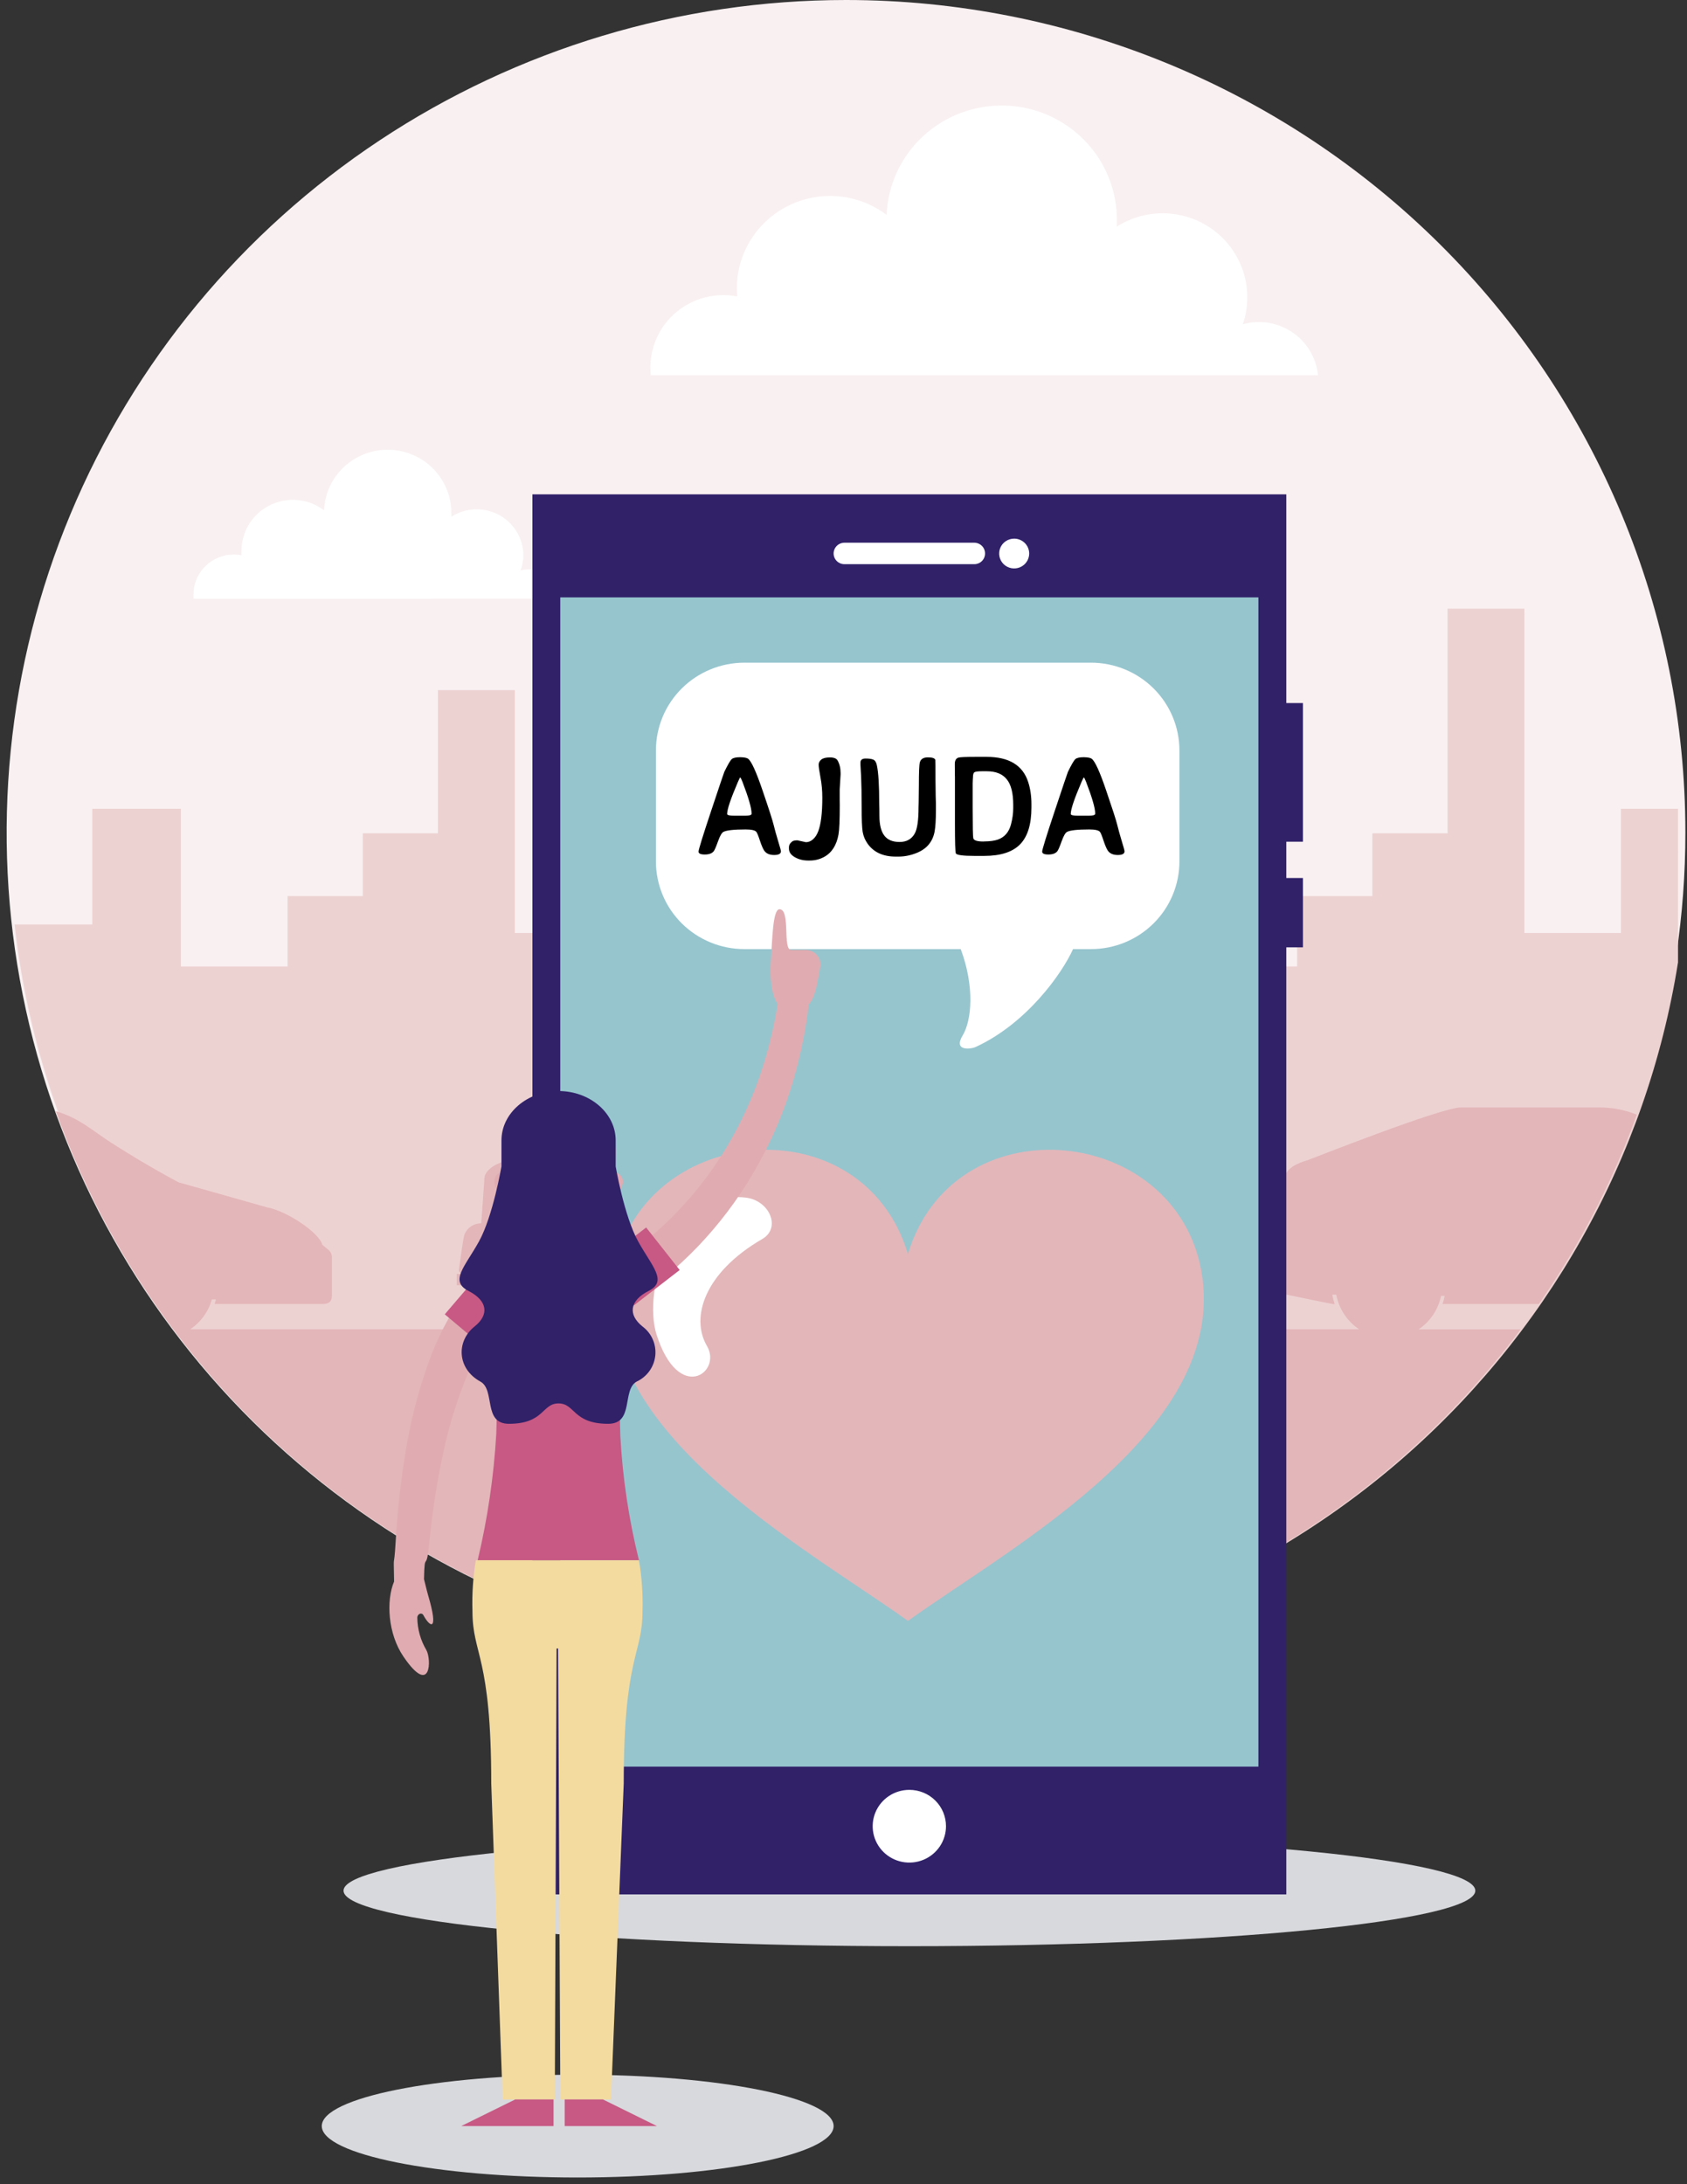 <svg width="238" height="308" viewBox="0 0 238 308" fill="none" xmlns="http://www.w3.org/2000/svg">
<rect x="0" y="0" width="238" height="308" fill="#333333" stroke="none"/>
<g style="mix-blend-mode:multiply">
<path d="M117.607 299.803C117.607 303.796 101.439 307.055 81.493 307.055C61.547 307.055 45.396 303.812 45.396 299.803C45.396 295.794 61.556 292.559 81.493 292.559C101.431 292.559 117.607 295.802 117.607 299.803Z" fill="#D8D9DD"/>
</g>
<g style="mix-blend-mode:multiply">
<path d="M208.136 266.61C208.136 270.938 172.385 274.437 128.297 274.437C84.208 274.437 48.465 270.938 48.465 266.61C48.465 262.281 84.208 258.774 128.313 258.774C172.417 258.774 208.136 262.281 208.136 266.61Z" fill="#D8D9DD"/>
</g>
<path d="M237.772 117.407C237.772 140.628 230.827 163.327 217.815 182.635C204.804 201.942 186.309 216.99 164.671 225.877C143.033 234.763 119.223 237.088 96.253 232.558C73.282 228.028 52.182 216.846 35.621 200.426C19.06 184.006 7.782 163.087 3.212 140.312C-1.357 117.537 0.988 93.93 9.951 72.477C18.914 51.024 34.092 32.688 53.565 19.787C73.039 6.886 95.934 0 119.355 0C150.761 0 180.881 12.37 203.089 34.388C225.296 56.406 237.772 86.269 237.772 117.407V117.407Z" fill="#F9F0F1"/>
<path d="M119.75 234.822C147.961 234.825 175.247 224.842 196.693 206.67C218.14 188.499 232.339 163.334 236.734 135.705V114.052H228.678V131.56H215.056V85.827H204.222V117.511H193.612V126.36H182.995V136.28H167.947V80.955H155.453V124.883H139.656V137.502H128.813V115.538H108.271V140.737H94.294V103.198H86.239V131.56H72.633V97.32H61.782V117.511H51.181V126.36H40.572V136.28H25.516V114.052H13.021V130.362H2.058C5.271 159.081 19.055 185.617 40.77 204.891C62.484 224.164 90.606 234.821 119.75 234.822V234.822Z" fill="#EDD2D2"/>
<path d="M119.556 103.51C119.53 103.271 119.517 103.031 119.516 102.791C119.52 101.034 120.227 99.35 121.482 98.108C122.737 96.867 124.437 96.17 126.21 96.17C126.637 96.169 127.063 96.209 127.483 96.29C127.483 96.042 127.483 95.802 127.483 95.555C127.49 93.982 127.938 92.443 128.777 91.108C129.616 89.774 130.813 88.697 132.233 87.998C133.654 87.298 135.243 87.004 136.822 87.148C138.401 87.293 139.909 87.869 141.177 88.814C141.329 86.091 142.545 83.534 144.567 81.686C146.59 79.838 149.259 78.845 152.008 78.917C154.757 78.988 157.37 80.12 159.292 82.071C161.213 84.022 162.292 86.638 162.299 89.365C162.299 89.541 162.299 89.709 162.299 89.876C163.652 89.013 165.243 88.589 166.85 88.662C168.457 88.735 170.002 89.301 171.27 90.283C172.538 91.265 173.467 92.613 173.928 94.142C174.389 95.67 174.359 97.303 173.843 98.814C174.61 98.601 175.415 98.558 176.2 98.686C176.986 98.815 177.734 99.113 178.391 99.559C179.049 100.005 179.599 100.589 180.005 101.269C180.41 101.948 180.661 102.708 180.738 103.494L119.556 103.51Z" fill="white"/>
<path d="M91.812 52.913C91.773 52.55 91.754 52.184 91.756 51.819C91.756 49.112 92.841 46.516 94.771 44.601C96.702 42.687 99.321 41.612 102.051 41.612C102.708 41.614 103.364 41.679 104.009 41.803C104.009 41.436 103.952 41.053 103.952 40.677C103.951 38.247 104.635 35.865 105.927 33.799C107.219 31.734 109.067 30.067 111.264 28.988C113.46 27.908 115.916 27.458 118.357 27.689C120.797 27.92 123.123 28.822 125.074 30.294C125.259 26.071 127.111 22.089 130.229 19.206C133.348 16.324 137.484 14.771 141.746 14.883C146.008 14.995 150.055 16.763 153.015 19.806C155.975 22.848 157.611 26.922 157.57 31.149C157.57 31.412 157.57 31.676 157.57 31.948C159.655 30.622 162.105 29.971 164.579 30.086C167.053 30.2 169.431 31.075 171.382 32.588C173.333 34.102 174.761 36.179 175.469 38.532C176.177 40.886 176.129 43.399 175.333 45.725C176.512 45.396 177.75 45.327 178.959 45.523C180.168 45.72 181.319 46.177 182.331 46.862C183.343 47.548 184.19 48.445 184.814 49.49C185.438 50.536 185.823 51.704 185.942 52.913H91.812Z" fill="white"/>
<path d="M27.295 84.437C27.295 84.238 27.295 84.038 27.295 83.838C27.295 82.342 27.894 80.907 28.961 79.848C30.027 78.79 31.474 78.194 32.983 78.192C33.348 78.194 33.712 78.228 34.07 78.295C34.058 78.088 34.058 77.88 34.07 77.672C34.07 75.766 34.834 73.938 36.194 72.59C37.553 71.242 39.397 70.484 41.32 70.484C42.911 70.481 44.458 71 45.719 71.962C45.814 69.624 46.834 67.416 48.558 65.818C50.282 64.22 52.571 63.358 54.931 63.42C57.291 63.482 59.531 64.462 61.167 66.149C62.803 67.836 63.704 70.093 63.675 72.433C63.675 72.577 63.675 72.721 63.675 72.864C64.67 72.226 65.821 71.867 67.005 71.823C68.19 71.779 69.365 72.053 70.405 72.615C71.446 73.178 72.315 74.008 72.919 75.019C73.524 76.03 73.842 77.184 73.841 78.359C73.82 79.071 73.684 79.775 73.438 80.444C73.843 80.335 74.26 80.278 74.679 80.276C75.83 80.275 76.941 80.698 77.794 81.465C78.647 82.231 79.182 83.285 79.294 84.421L27.295 84.437Z" fill="white"/>
<path d="M119.475 234.822C137.951 234.838 156.173 230.561 172.68 222.334C189.188 214.108 203.521 202.161 214.532 187.452H200.144C201.777 186.346 202.91 184.653 203.302 182.732H203.818C203.744 183.122 203.642 183.506 203.512 183.882H217.093C222.839 175.607 227.485 166.633 230.917 157.182C229.171 156.478 227.299 156.133 225.415 156.167H206.081C203.318 156.167 184.742 163.515 184.581 163.563C183.961 163.771 181.995 164.266 181.359 165.616C181.318 165.689 181.286 165.767 181.262 165.847C181.259 165.874 181.259 165.901 181.262 165.927C181.236 166.002 181.217 166.08 181.206 166.159V166.263C181.206 166.366 181.206 166.478 181.206 166.598L181.101 168.06L180.98 169.793L180.787 172.5C180.283 172.494 179.789 172.638 179.368 172.912C178.948 173.187 178.62 173.581 178.426 174.042C178.241 174.545 177.814 177.732 177.661 179.106C177.661 179.361 177.766 179.401 177.967 179.633H177.363V181.23H178.459C178.463 181.035 178.45 180.84 178.418 180.647C178.491 181.07 178.418 181.342 178.58 181.613C178.982 182.188 179.997 182.26 180.996 182.452C183.413 182.947 187.884 183.89 188.117 183.89H188.295C188.147 183.457 188.034 183.014 187.956 182.564H188.52C188.703 183.549 189.082 184.488 189.635 185.326C190.189 186.164 190.905 186.884 191.742 187.444H135.651C137.134 186.441 138.21 184.95 138.688 183.235H139.268C139.204 183.458 139.147 183.674 139.075 183.89H154.284C155.089 183.89 155.621 183.642 155.621 182.7V177.308C155.623 177.11 155.582 176.914 155.5 176.733C155.418 176.553 155.297 176.392 155.146 176.262C154.767 175.943 154.284 175.559 154.276 175.551C153.792 173.778 149.201 170.759 146.518 170.272L134 166.734C134 166.734 129.819 164.561 124.583 161.207C121.038 158.931 118.468 156.167 112.572 156.167H93.238C90.475 156.167 71.891 163.515 71.738 163.563C71.109 163.771 69.144 164.266 68.475 165.616C68.438 165.691 68.406 165.768 68.379 165.847V165.927C68.379 166.007 68.379 166.079 68.322 166.159C68.318 166.193 68.318 166.228 68.322 166.263C68.314 166.374 68.314 166.486 68.322 166.598L68.209 168.06L68.089 169.793L67.895 172.5C67.392 172.495 66.898 172.639 66.478 172.914C66.057 173.188 65.729 173.581 65.535 174.042C65.35 174.545 64.923 177.732 64.729 179.106C64.729 179.361 64.842 179.401 65.035 179.633H64.431V181.23H65.527C65.541 181.036 65.541 180.841 65.527 180.647C65.591 181.07 65.527 181.35 65.68 181.613C66.083 182.188 67.106 182.26 68.097 182.452C70.513 182.947 74.984 183.89 75.226 183.89H75.403C75.248 183.459 75.135 183.015 75.065 182.564H75.621C75.805 183.548 76.185 184.486 76.738 185.324C77.291 186.162 78.007 186.882 78.843 187.444H26.844C28.331 186.44 29.41 184.946 29.889 183.227H30.469C30.412 183.45 30.348 183.666 30.276 183.882H45.484C46.29 183.882 46.822 183.634 46.822 182.692V177.301C46.825 177.102 46.785 176.905 46.703 176.724C46.62 176.544 46.499 176.383 46.346 176.254L45.484 175.543C44.993 173.77 40.41 170.751 37.719 170.264L25.201 166.726C25.201 166.726 21.02 164.553 15.783 161.199C13.181 159.53 11.111 157.605 7.865 156.694C16.056 179.549 31.182 199.328 51.166 213.317C71.15 227.306 95.012 234.818 119.475 234.822V234.822ZM178.225 180.28C178.156 180.102 178.069 179.93 177.967 179.768C178.077 179.933 178.166 180.11 178.233 180.296C178.231 180.333 178.231 180.37 178.233 180.407C178.228 180.365 178.226 180.322 178.225 180.28V180.28ZM65.382 180.28C65.314 180.1 65.224 179.928 65.116 179.768C65.226 179.933 65.315 180.11 65.382 180.296C65.38 180.33 65.38 180.365 65.382 180.399C65.376 180.36 65.376 180.319 65.382 180.28V180.28ZM90.459 182.676H90.975C90.897 183.065 90.795 183.449 90.668 183.826H123.697C123.608 183.562 123.535 183.291 123.463 183.027H123.979C124.435 184.808 125.529 186.363 127.056 187.404H87.309C88.929 186.307 90.06 184.634 90.467 182.732L90.459 182.676Z" fill="#E3B6B9"/>
<path d="M183.816 118.693V99.141H181.472V69.709H75.113V267.137H181.472V133.588H183.816V123.812H181.472V118.693H183.816Z" fill="#302169"/>
<path d="M177.532 84.237H79.044V249.118H177.532V84.237Z" fill="#96C5CE"/>
<path d="M133.46 257.52C133.46 258.535 133.157 259.526 132.589 260.369C132.02 261.212 131.213 261.87 130.268 262.258C129.323 262.646 128.283 262.747 127.279 262.55C126.276 262.352 125.355 261.863 124.631 261.146C123.908 260.429 123.416 259.516 123.216 258.521C123.017 257.526 123.119 256.495 123.51 255.558C123.902 254.621 124.565 253.821 125.415 253.257C126.266 252.694 127.266 252.393 128.288 252.393C128.968 252.392 129.641 252.524 130.269 252.781C130.897 253.038 131.467 253.416 131.948 253.892C132.428 254.369 132.809 254.934 133.069 255.557C133.328 256.18 133.461 256.847 133.46 257.52V257.52Z" fill="white"/>
<path d="M138.97 78.048C138.971 78.246 138.932 78.443 138.856 78.626C138.78 78.81 138.668 78.977 138.526 79.117C138.385 79.258 138.217 79.369 138.031 79.444C137.846 79.52 137.648 79.558 137.447 79.557H119.137C118.936 79.558 118.738 79.52 118.552 79.445C118.366 79.369 118.197 79.258 118.055 79.118C117.913 78.978 117.8 78.811 117.723 78.627C117.646 78.444 117.606 78.246 117.606 78.048V78.048C117.606 77.645 117.768 77.259 118.055 76.975C118.342 76.69 118.731 76.53 119.137 76.53H137.447C137.648 76.53 137.847 76.57 138.032 76.646C138.217 76.722 138.385 76.834 138.527 76.975C138.668 77.116 138.78 77.284 138.856 77.468C138.932 77.652 138.971 77.849 138.97 78.048V78.048Z" fill="white"/>
<path d="M145.197 78.048C145.199 78.464 145.076 78.871 144.844 79.218C144.611 79.564 144.281 79.835 143.893 79.995C143.506 80.155 143.079 80.197 142.667 80.116C142.256 80.035 141.877 79.835 141.58 79.541C141.284 79.247 141.082 78.872 141 78.463C140.919 78.055 140.961 77.632 141.123 77.248C141.284 76.864 141.557 76.536 141.907 76.306C142.256 76.076 142.667 75.954 143.087 75.955C143.646 75.957 144.181 76.178 144.577 76.57C144.972 76.962 145.195 77.493 145.197 78.048V78.048Z" fill="white"/>
<path d="M153.921 93.446H105.008C101.7 93.448 98.528 94.753 96.189 97.073C93.851 99.393 92.538 102.538 92.538 105.818V121.472C92.538 124.751 93.851 127.896 96.19 130.215C98.529 132.533 101.7 133.836 105.008 133.836H135.539C137.512 139.115 137.101 143.875 135.812 146.008C134.419 148.308 137.029 147.917 137.577 147.669C144.827 144.363 149.829 137.286 151.384 133.836H153.921C157.229 133.836 160.401 132.533 162.739 130.215C165.078 127.896 166.392 124.751 166.392 121.472V105.818C166.392 102.538 165.078 99.393 162.74 97.073C160.401 94.753 157.23 93.448 153.921 93.446V93.446Z" fill="white"/>
<path d="M103.609 115.029H105.103C105.722 115.029 106.031 114.938 106.031 114.756V114.697C106.031 113.961 105.604 112.483 104.752 110.263C104.589 109.84 104.478 109.629 104.42 109.629C104.394 109.629 104.283 109.853 104.088 110.302C103.085 112.64 102.584 114.131 102.584 114.775C102.584 114.944 102.925 115.029 103.609 115.029ZM110.172 120.049C110.172 120.394 109.853 120.566 109.215 120.566C108.576 120.566 108.114 120.368 107.828 119.97C107.652 119.723 107.447 119.251 107.213 118.554C106.985 117.851 106.812 117.431 106.695 117.295C106.5 117.073 105.998 116.963 105.191 116.963C103.55 116.963 102.509 117.077 102.066 117.304C101.825 117.428 101.568 117.874 101.295 118.642C101.021 119.411 100.819 119.876 100.689 120.039C100.442 120.345 100.022 120.498 99.429 120.498C98.843 120.498 98.55 120.361 98.55 120.088C98.55 119.814 99.143 117.9 100.328 114.345C101.513 110.791 102.131 108.958 102.183 108.847C102.685 107.819 103.036 107.216 103.238 107.041C103.446 106.865 103.837 106.777 104.41 106.777C104.983 106.784 105.364 106.858 105.552 107.002C106.015 107.36 106.688 108.841 107.574 111.445C108.466 114.049 108.987 115.664 109.136 116.289C109.286 116.907 109.494 117.659 109.761 118.545C110.035 119.43 110.172 119.931 110.172 120.049ZM114.224 121.347H114.009C113.306 121.347 112.678 121.188 112.125 120.869C111.578 120.556 111.304 120.156 111.304 119.668V119.482C111.304 119.163 111.461 118.886 111.773 118.652C111.91 118.548 112.151 118.496 112.496 118.496L113.697 118.759C114.055 118.759 114.387 118.626 114.693 118.359C115.006 118.086 115.253 117.708 115.435 117.226C115.819 116.224 116.011 114.642 116.011 112.48C116.011 111.478 115.924 110.521 115.748 109.609C115.578 108.698 115.494 108.105 115.494 107.832C115.494 107.552 115.618 107.311 115.865 107.109C116.119 106.907 116.522 106.806 117.076 106.806C117.636 106.806 117.997 106.946 118.16 107.226C118.446 107.728 118.59 108.32 118.59 109.004V109.218L118.463 111.308V112.851L118.472 113.515C118.472 115.618 118.414 117.002 118.297 117.666C118.017 119.209 117.333 120.27 116.246 120.849C115.634 121.181 114.96 121.347 114.224 121.347ZM124.068 115.049C124.068 116.292 124.296 117.216 124.752 117.822C125.207 118.427 125.927 118.73 126.91 118.73C127.893 118.73 128.606 118.333 129.049 117.539C129.407 116.901 129.586 115.674 129.586 113.857L129.605 113.164L129.634 110.752C129.634 108.909 129.68 107.825 129.771 107.5C129.901 107.031 130.282 106.797 130.914 106.797C131.552 106.797 131.9 106.924 131.959 107.177C131.972 107.236 131.978 108.138 131.978 109.883L131.998 111.582C131.998 111.81 132.001 112.034 132.007 112.256L132.037 113.261V114.277C132.037 115.612 131.975 116.611 131.851 117.275C131.584 118.681 130.767 119.671 129.4 120.244C128.528 120.608 127.642 120.791 126.744 120.791H126.373C124.563 120.791 123.228 120.169 122.369 118.925C122.03 118.437 121.809 117.9 121.705 117.314C121.607 116.722 121.558 115.54 121.558 113.769C121.558 111.992 121.532 110.53 121.48 109.384L121.441 108.769C121.409 108.255 121.392 107.946 121.392 107.841V107.529C121.392 107.151 121.636 106.963 122.125 106.963C122.613 106.963 122.974 107.015 123.209 107.119C123.45 107.223 123.616 107.487 123.707 107.91C123.928 108.925 124.039 110.732 124.039 113.33L124.058 114.013C124.065 114.241 124.068 114.586 124.068 115.049ZM142.945 113.965V113.496C142.945 111.829 142.639 110.625 142.027 109.883C141.422 109.134 140.491 108.759 139.234 108.759H138.511C137.965 108.759 137.619 108.805 137.476 108.896C137.333 108.981 137.261 109.235 137.261 109.658L137.242 109.922C137.229 110.097 137.222 110.28 137.222 110.468V113.886C137.222 116.543 137.252 117.981 137.31 118.203C137.388 118.509 137.86 118.662 138.726 118.662L138.863 118.652C139.664 118.646 140.305 118.558 140.787 118.388C141.731 118.05 142.346 117.334 142.632 116.24C142.841 115.439 142.945 114.681 142.945 113.965ZM145.513 113.388V113.877C145.513 116.233 144.983 117.959 143.922 119.052C142.86 120.146 141.168 120.693 138.843 120.693H137.486C135.858 120.693 134.979 120.576 134.849 120.341C134.765 120.185 134.722 118.766 134.722 116.084V109.502L134.713 109.277V108.838L134.703 107.959V107.734C134.703 107.246 134.869 106.946 135.201 106.836C135.422 106.764 136.22 106.728 137.593 106.728H139.195C142.34 106.728 144.293 107.91 145.054 110.273C145.36 111.211 145.513 112.249 145.513 113.388ZM152.086 115.029H153.58C154.198 115.029 154.507 114.938 154.507 114.756V114.697C154.507 113.961 154.081 112.483 153.228 110.263C153.065 109.84 152.955 109.629 152.896 109.629C152.87 109.629 152.759 109.853 152.564 110.302C151.562 112.64 151.06 114.131 151.06 114.775C151.06 114.944 151.402 115.029 152.086 115.029ZM158.648 120.049C158.648 120.394 158.329 120.566 157.691 120.566C157.053 120.566 156.591 120.368 156.304 119.97C156.129 119.723 155.924 119.251 155.689 118.554C155.461 117.851 155.289 117.431 155.172 117.295C154.976 117.073 154.475 116.963 153.668 116.963C152.027 116.963 150.985 117.077 150.543 117.304C150.302 117.428 150.045 117.874 149.771 118.642C149.498 119.411 149.296 119.876 149.166 120.039C148.918 120.345 148.498 120.498 147.906 120.498C147.32 120.498 147.027 120.361 147.027 120.088C147.027 119.814 147.619 117.9 148.804 114.345C149.989 110.791 150.608 108.958 150.66 108.847C151.161 107.819 151.513 107.216 151.715 107.041C151.923 106.865 152.313 106.777 152.886 106.777C153.459 106.784 153.84 106.858 154.029 107.002C154.491 107.36 155.165 108.841 156.05 111.445C156.942 114.049 157.463 115.664 157.613 116.289C157.763 116.907 157.971 117.659 158.238 118.545C158.511 119.43 158.648 119.931 158.648 120.049Z" fill="black"/>
<path d="M128.092 228.569C113.36 218.006 81.939 201.114 86.84 178.412C91.267 158.351 121.709 155.7 128.092 176.827C134.475 155.7 164.898 158.351 169.325 178.412C174.235 201.114 142.815 218.006 128.092 228.569Z" fill="#E3B6B9"/>
<path d="M92.623 188.178C90.686 182.061 94.56 167.8 105.108 168.866C108.566 169.212 110.241 173.149 107.558 174.705C99.355 179.449 97.388 185.797 99.742 189.811C101.912 193.518 95.742 198.002 92.623 188.178Z" fill="white"/>
<path d="M84.047 177.66H73.486C71.07 177.66 68.854 179.177 68.854 182.508C68.854 185.375 70.361 194.009 70.014 202.211C69.662 208.213 68.783 214.172 67.388 220.022H90.145C88.719 214.289 87.84 208.435 87.519 202.539C87.173 194.416 88.679 182.508 88.679 182.508C88.679 179.177 86.448 177.66 84.047 177.66Z" fill="#C75984"/>
<path d="M81.493 177.66C80.584 177.897 79.646 178.01 78.706 177.995C77.806 177.994 76.911 177.882 76.04 177.66V174.13H81.493V177.66Z" fill="#D996A0"/>
<path d="M87.076 165.4C86.991 165.388 86.904 165.388 86.818 165.4C86.818 164.202 86.867 162.445 86.867 162.445C86.867 160.327 86.018 158.295 84.507 156.797C82.997 155.299 80.948 154.458 78.811 154.458C76.675 154.458 74.626 155.299 73.115 156.797C71.604 158.295 70.755 160.327 70.755 162.445C70.755 162.445 70.755 164.202 70.796 165.408C70.695 165.389 70.591 165.389 70.49 165.408C69.902 165.56 69.603 166.342 69.813 167.157C70.022 167.972 70.675 168.507 71.263 168.355L71.392 168.299C72.391 171.023 74.711 174.96 78.827 174.96C82.782 174.96 85.32 171.23 86.343 168.355C86.931 168.499 87.568 167.964 87.785 167.157C87.921 166.83 87.923 166.464 87.79 166.136C87.658 165.808 87.402 165.544 87.076 165.4V165.4Z" fill="#E0ACB1"/>
<path d="M90.145 220.022H67.13C66.734 222.397 66.575 224.805 66.655 227.21C66.655 233.368 69.305 233.416 69.305 251.49L70.916 296.057H78.271L78.521 232.458H78.739L79.053 296.057H86.198L87.994 251.49C87.994 233.416 90.645 233.368 90.645 227.21C90.717 224.804 90.55 222.396 90.145 220.022Z" fill="#F3DBA0"/>
<path d="M113.611 133.956H111.621C110.373 133.956 111.565 128.213 109.97 128.213C109.011 128.213 108.955 132.51 108.753 135.553C108.616 137.638 108.753 140.186 109.712 141.575C109.127 145.29 108.194 148.942 106.925 152.485C105.598 156.14 103.878 159.643 101.793 162.932C99.711 166.196 97.263 169.216 94.495 171.933C93.126 173.284 91.673 174.548 90.145 175.719C89.388 176.294 88.606 176.853 87.817 177.372C87.422 177.636 87.011 177.884 86.625 178.123L86.037 178.467L85.505 178.754L85.384 178.81C85.042 178.994 84.74 179.243 84.494 179.543C84.249 179.843 84.066 180.188 83.955 180.558C83.845 180.928 83.809 181.316 83.849 181.7C83.89 182.084 84.006 182.456 84.192 182.795C84.377 183.135 84.629 183.435 84.931 183.678C85.234 183.921 85.582 184.102 85.955 184.212C86.328 184.322 86.719 184.357 87.107 184.317C87.494 184.277 87.869 184.162 88.212 183.978C88.534 183.81 88.759 183.674 89.017 183.522L89.734 183.075C90.201 182.772 90.66 182.46 91.103 182.141C92.006 181.518 92.876 180.855 93.706 180.168C95.37 178.803 96.952 177.341 98.442 175.791C101.401 172.697 103.993 169.278 106.168 165.6C108.329 161.941 110.085 158.061 111.404 154.027C112.699 150.02 113.597 145.898 114.086 141.719V141.671C115.013 140.641 115.278 138.828 115.697 136.472C115.769 136.165 115.769 135.846 115.697 135.539C115.624 135.233 115.482 134.947 115.28 134.704C115.078 134.46 114.823 134.266 114.533 134.137C114.244 134.007 113.928 133.945 113.611 133.956V133.956Z" fill="#E0ACB1"/>
<path d="M91.16 173.091L84.836 177.971C84.075 178.606 83.591 179.508 83.486 180.489C83.382 181.47 83.665 182.452 84.276 183.23C84.888 184.008 85.78 184.521 86.765 184.66C87.749 184.8 88.75 184.555 89.557 183.977L95.889 179.089L91.16 173.091Z" fill="#C75984"/>
<path d="M69.498 178.682L69.136 178.906L68.878 179.089C68.717 179.209 68.564 179.321 68.427 179.441C68.145 179.672 67.879 179.904 67.621 180.136C67.13 180.607 66.687 181.086 66.268 181.573C65.467 182.52 64.737 183.524 64.085 184.576C62.839 186.59 61.776 188.709 60.911 190.91C59.28 195.164 58.079 199.567 57.326 204.056C56.57 208.46 56.067 212.902 55.82 217.362C55.562 221.795 55.506 218.377 55.594 222.794C55.59 222.871 55.59 222.948 55.594 223.025C54.467 225.709 54.708 230.365 56.923 233.608C60.822 239.326 60.887 233.959 60.146 232.673C59.329 231.294 58.89 229.728 58.873 228.129C58.873 227.554 59.509 227.33 59.735 227.769C60.677 229.511 61.934 230.165 60.404 224.974C60.162 224.127 60.001 223.377 59.816 222.682C59.904 218.401 60.13 221.963 60.548 217.73C60.951 213.466 61.602 209.228 62.498 205.039C63.355 200.931 64.621 196.918 66.276 193.058C67.081 191.216 68.052 189.449 69.176 187.779C69.706 186.993 70.295 186.248 70.94 185.551C71.238 185.226 71.553 184.917 71.883 184.624C72.029 184.494 72.183 184.372 72.342 184.257C72.404 184.202 72.472 184.154 72.543 184.113L72.624 184.057C73.35 183.643 73.881 182.96 74.099 182.158C74.318 181.356 74.206 180.501 73.788 179.78C73.37 179.06 72.681 178.534 71.872 178.317C71.063 178.101 70.201 178.212 69.474 178.626L69.498 178.682Z" fill="#E0ACB1"/>
<path d="M68.605 190.263L73.792 184.201C74.418 183.426 74.714 182.44 74.617 181.452C74.52 180.465 74.039 179.553 73.275 178.912C72.51 178.271 71.524 177.951 70.525 178.02C69.527 178.089 68.595 178.541 67.928 179.281L62.748 185.335L68.605 190.263Z" fill="#C75984"/>
<path d="M91.506 182.037C94.229 180.655 92.006 178.626 90.024 175.048C88.043 171.47 86.858 164.482 86.858 164.482V160.808C86.858 156.966 83.233 153.851 78.803 153.851C74.372 153.851 70.747 156.966 70.747 160.808V164.482C70.747 164.482 69.555 171.47 67.581 175.048C65.608 178.626 63.368 180.639 66.091 182.037C68.814 183.434 69.023 185.399 66.961 187.044C64.311 189.153 64.504 193.027 67.766 194.816C69.909 195.982 68.097 200.774 71.794 200.774C76.805 200.774 76.434 197.899 78.795 197.899C81.155 197.899 80.793 200.774 85.803 200.774C89.517 200.774 87.696 195.982 89.831 194.816C90.548 194.481 91.166 193.968 91.625 193.327C92.083 192.685 92.367 191.938 92.448 191.156C92.529 190.374 92.404 189.584 92.087 188.864C91.77 188.144 91.27 187.517 90.636 187.044C88.59 185.399 88.792 183.418 91.506 182.037Z" fill="#302169"/>
<path d="M72.689 296.049H78.094V299.803H65.068L72.689 296.049Z" fill="#C75984"/>
<path d="M85.062 296.049H79.665V299.803H92.682L85.062 296.049Z" fill="#C75984"/>
</svg>
